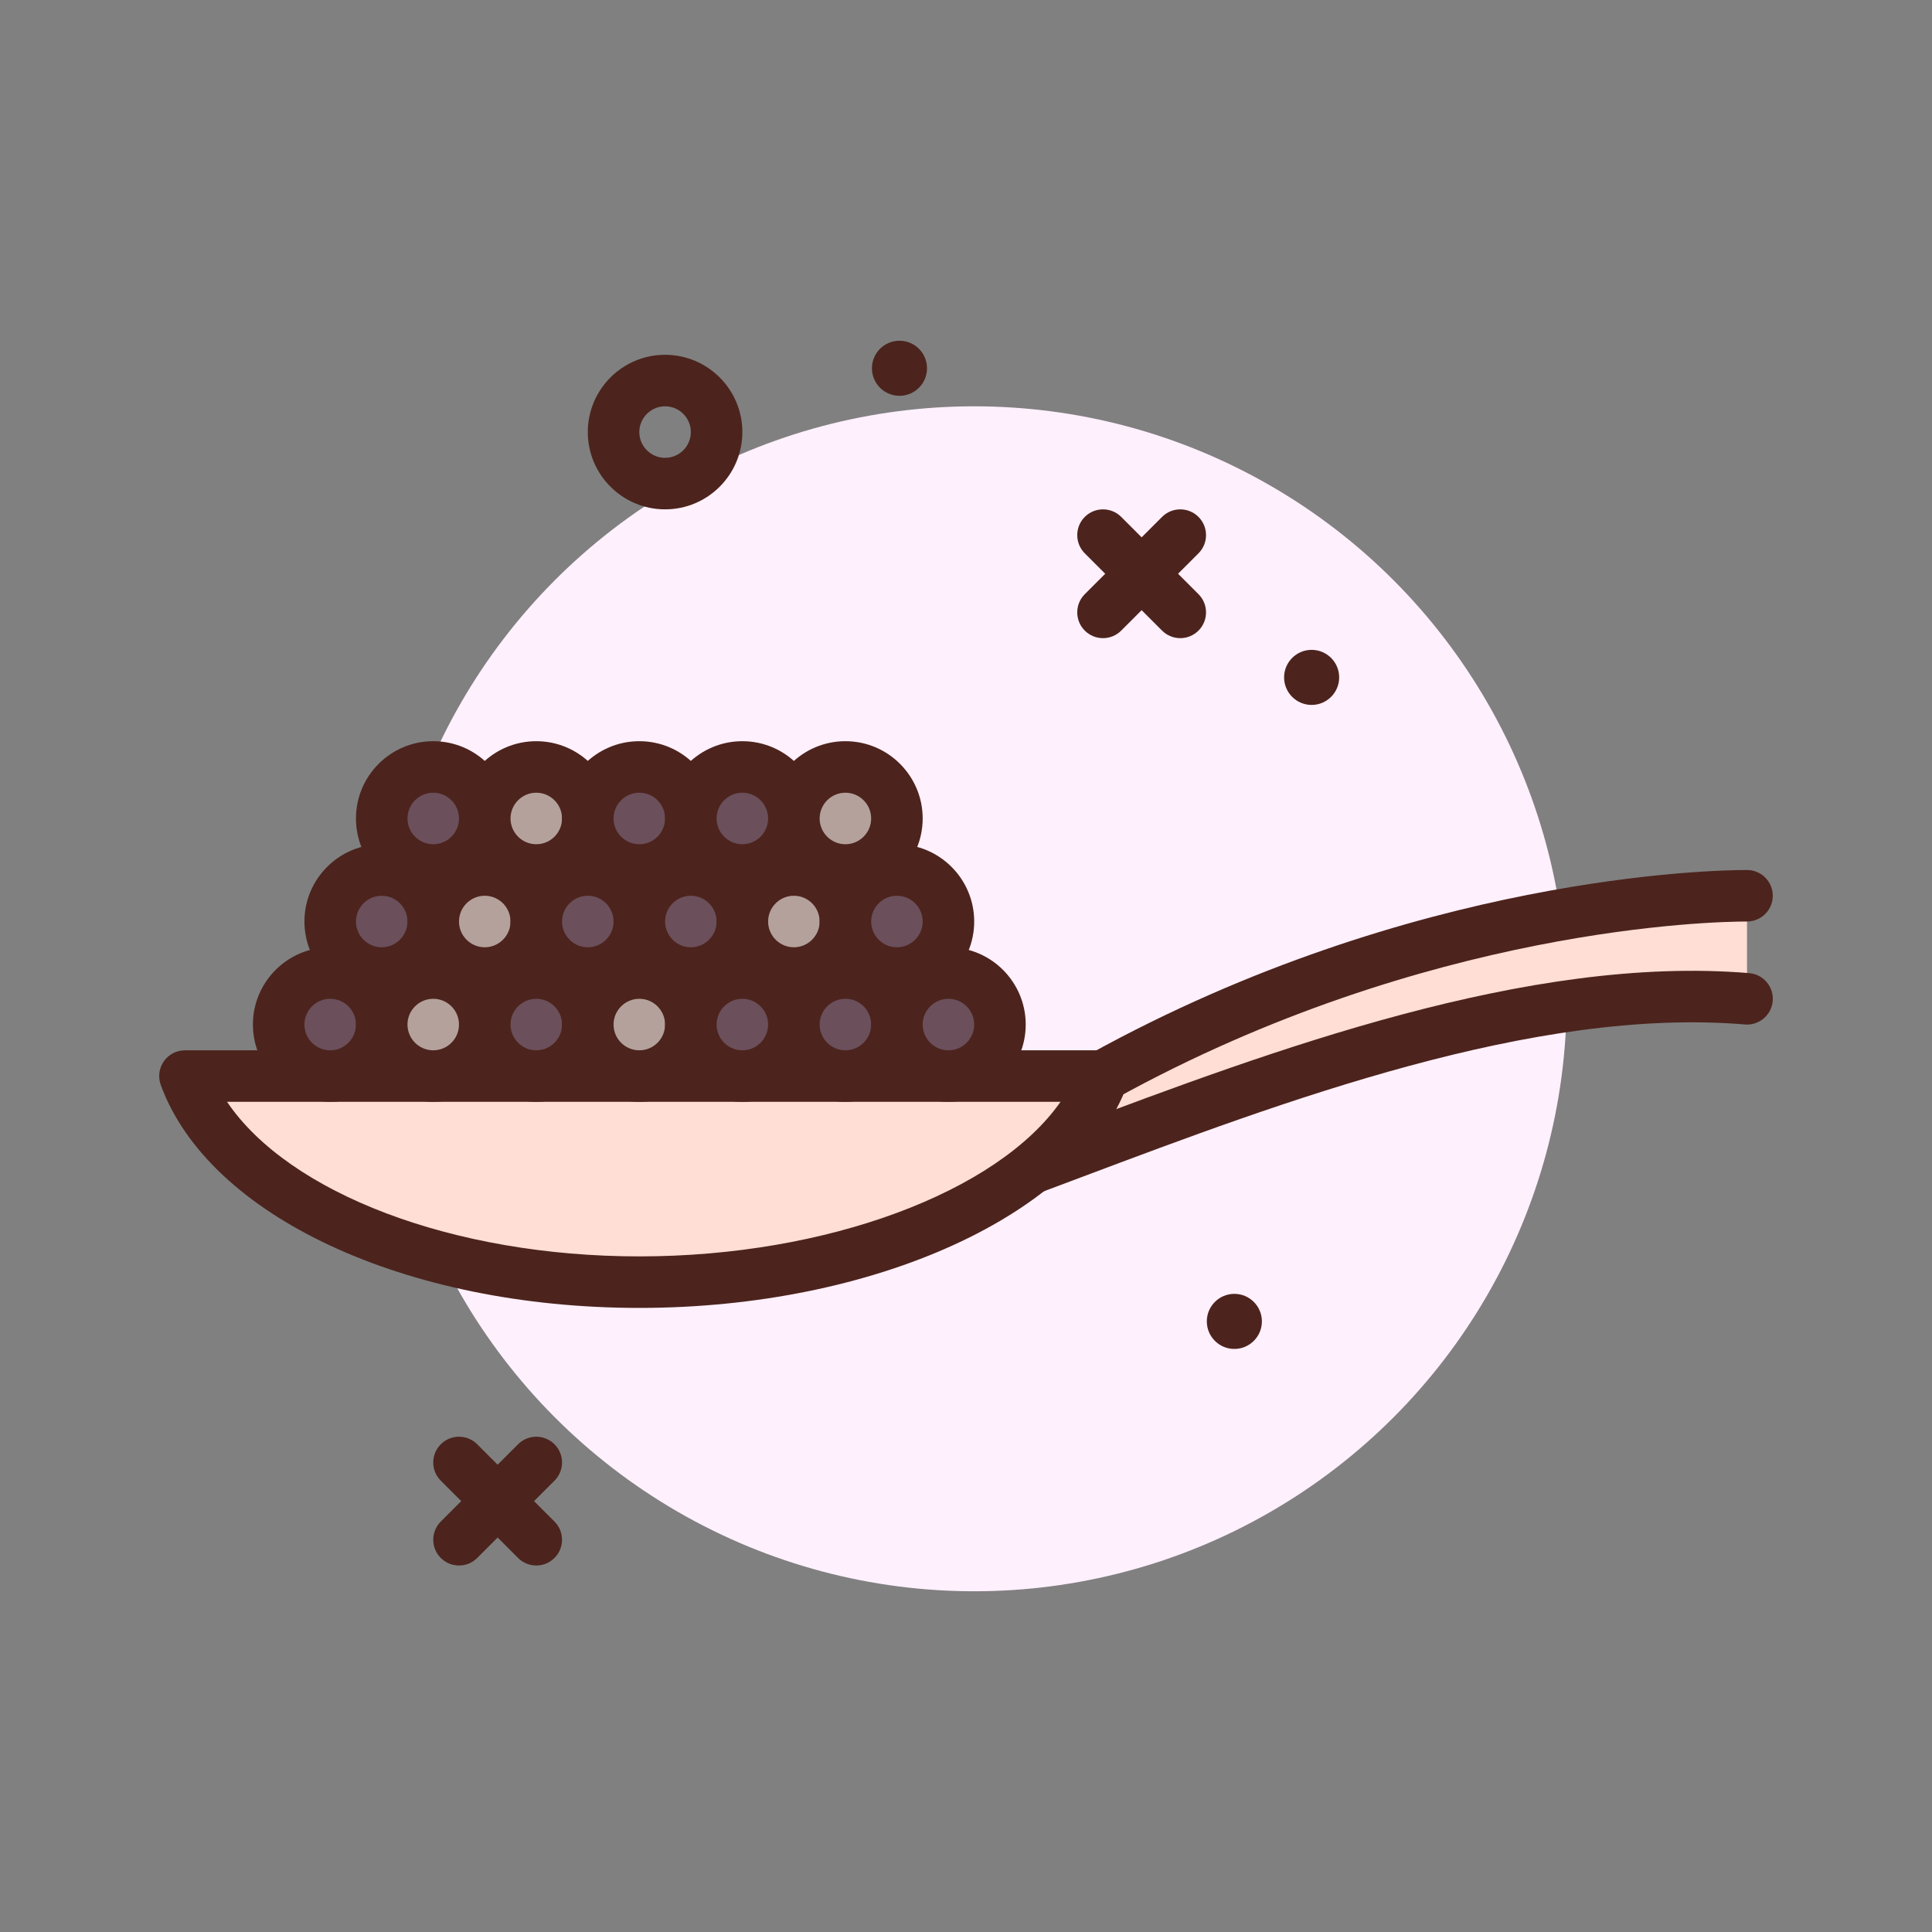 <svg id="pepper" enable-background="new 0 0 300 300" height="512" viewBox="0 0 300 300" width="512" xmlns="http://www.w3.org/2000/svg"><rect x="0" y="0" width="300" height="300" fill="#808080" stroke="none"/><g><circle cx="151.273" cy="155.092" fill="#fff0fd" r="92"/><g fill="#4c241d"><path d="m103.273 79.092c-6.617 0-12-5.383-12-12s5.383-12 12-12 12 5.383 12 12-5.382 12-12 12zm0-16c-2.205 0-4 1.795-4 4s1.795 4 4 4 4-1.795 4-4-1.795-4-4-4z"/><path d="m183.273 99.092c-1.023 0-2.047-.391-2.828-1.172l-12-12c-1.562-1.562-1.562-4.094 0-5.656s4.094-1.562 5.656 0l12 12c1.562 1.562 1.562 4.094 0 5.656-.781.781-1.804 1.172-2.828 1.172z"/><path d="m171.273 99.092c-1.023 0-2.047-.391-2.828-1.172-1.562-1.562-1.562-4.094 0-5.656l12-12c1.562-1.562 4.094-1.562 5.656 0s1.562 4.094 0 5.656l-12 12c-.781.781-1.804 1.172-2.828 1.172z"/><path d="m83.273 243.092c-1.023 0-2.047-.391-2.828-1.172l-12-12c-1.562-1.562-1.562-4.094 0-5.656s4.094-1.562 5.656 0l12 12c1.562 1.562 1.562 4.094 0 5.656-.781.781-1.804 1.172-2.828 1.172z"/><path d="m71.273 243.092c-1.023 0-2.047-.391-2.828-1.172-1.562-1.562-1.562-4.094 0-5.656l12-12c1.562-1.562 4.094-1.562 5.656 0s1.562 4.094 0 5.656l-12 12c-.781.781-1.804 1.172-2.828 1.172z"/><circle cx="139.67" cy="57.185" r="4.276"/><circle cx="203.67" cy="105.185" r="4.276"/><circle cx="191.67" cy="205.185" r="4.276"/></g><g><path d="m271.281 155.092c-48.008-4-108.008 28-140.008 36l40-24c50.723-28.002 97.793-28 100-28" fill="#ffded5"/><path d="m131.271 195.092c-1.584 0-3.062-.947-3.693-2.469-.758-1.832-.062-3.941 1.637-4.961l40-24c50.299-27.771 96.908-28.57 102.059-28.57 2.209 0 4 1.791 4 4s-1.791 4-4 4c-4.939 0-49.648.771-98.066 27.502l-7.422 4.453c31.957-12.018 71.543-26.803 105.828-23.941 2.201.184 3.838 2.117 3.654 4.318s-2.123 3.846-4.318 3.654c-32.746-2.736-71.717 11.936-103.043 23.719-13.873 5.217-25.854 9.723-35.662 12.176-.325.08-.651.119-.974.119z" fill="#4c241d"/></g><g><path d="m28.719 167.092c6.672 18.258 35.722 32 70.554 32s65.328-13.742 72-32z" fill="#ffded5"/><path d="m99.273 203.092c-36.303 0-66.861-14.238-74.312-34.627-.447-1.227-.27-2.596.48-3.666.748-1.07 1.971-1.707 3.277-1.707h142.555c1.307 0 2.529.637 3.277 1.707.75 1.07.928 2.439.48 3.666-7.331 20.064-39.192 34.627-75.757 34.627zm-64.017-32c9.596 14.186 35.061 24 64.018 24 29.174 0 55.617-9.998 65.402-24z" fill="#4c241d"/></g><g><circle cx="51.273" cy="159.092" fill="#6b4f5b" r="8"/><path d="m51.273 171.092c-6.617 0-12-5.383-12-12s5.383-12 12-12 12 5.383 12 12-5.382 12-12 12zm0-16c-2.205 0-4 1.795-4 4s1.795 4 4 4 4-1.795 4-4-1.795-4-4-4z" fill="#4c241d"/></g><g><circle cx="67.273" cy="159.092" fill="#b5a19c" r="8"/><path d="m67.273 171.092c-6.617 0-12-5.383-12-12s5.383-12 12-12 12 5.383 12 12-5.382 12-12 12zm0-16c-2.205 0-4 1.795-4 4s1.795 4 4 4 4-1.795 4-4-1.795-4-4-4z" fill="#4c241d"/></g><g><circle cx="83.273" cy="159.092" fill="#6b4f5b" r="8"/><path d="m83.273 171.092c-6.617 0-12-5.383-12-12s5.383-12 12-12 12 5.383 12 12-5.382 12-12 12zm0-16c-2.205 0-4 1.795-4 4s1.795 4 4 4 4-1.795 4-4-1.795-4-4-4z" fill="#4c241d"/></g><g><circle cx="99.273" cy="159.092" fill="#b5a19c" r="8"/><path d="m99.273 171.092c-6.617 0-12-5.383-12-12s5.383-12 12-12 12 5.383 12 12-5.382 12-12 12zm0-16c-2.205 0-4 1.795-4 4s1.795 4 4 4 4-1.795 4-4-1.795-4-4-4z" fill="#4c241d"/></g><g><circle cx="115.273" cy="159.092" fill="#6b4f5b" r="8"/><path d="m115.273 171.092c-6.617 0-12-5.383-12-12s5.383-12 12-12 12 5.383 12 12-5.382 12-12 12zm0-16c-2.205 0-4 1.795-4 4s1.795 4 4 4 4-1.795 4-4-1.795-4-4-4z" fill="#4c241d"/></g><g><circle cx="131.273" cy="159.092" fill="#6b4f5b" r="8"/><path d="m131.273 171.092c-6.617 0-12-5.383-12-12s5.383-12 12-12 12 5.383 12 12-5.382 12-12 12zm0-16c-2.205 0-4 1.795-4 4s1.795 4 4 4 4-1.795 4-4-1.794-4-4-4z" fill="#4c241d"/></g><g><circle cx="147.273" cy="159.092" fill="#6b4f5b" r="8"/><path d="m147.273 171.092c-6.617 0-12-5.383-12-12s5.383-12 12-12 12 5.383 12 12-5.382 12-12 12zm0-16c-2.205 0-4 1.795-4 4s1.795 4 4 4 4-1.795 4-4-1.794-4-4-4z" fill="#4c241d"/></g><g><circle cx="59.273" cy="143.092" fill="#6b4f5b" r="8"/><path d="m59.273 155.092c-6.617 0-12-5.383-12-12s5.383-12 12-12 12 5.383 12 12-5.382 12-12 12zm0-16c-2.205 0-4 1.795-4 4s1.795 4 4 4 4-1.795 4-4-1.795-4-4-4z" fill="#4c241d"/></g><g><circle cx="75.273" cy="143.092" fill="#b5a19c" r="8"/><path d="m75.273 155.092c-6.617 0-12-5.383-12-12s5.383-12 12-12 12 5.383 12 12-5.382 12-12 12zm0-16c-2.205 0-4 1.795-4 4s1.795 4 4 4 4-1.795 4-4-1.795-4-4-4z" fill="#4c241d"/></g><g><circle cx="91.273" cy="143.092" fill="#6b4f5b" r="8"/><path d="m91.273 155.092c-6.617 0-12-5.383-12-12s5.383-12 12-12 12 5.383 12 12-5.382 12-12 12zm0-16c-2.205 0-4 1.795-4 4s1.795 4 4 4 4-1.795 4-4-1.795-4-4-4z" fill="#4c241d"/></g><g><circle cx="107.273" cy="143.092" fill="#6b4f5b" r="8"/><path d="m107.273 155.092c-6.617 0-12-5.383-12-12s5.383-12 12-12 12 5.383 12 12-5.382 12-12 12zm0-16c-2.205 0-4 1.795-4 4s1.795 4 4 4 4-1.795 4-4-1.795-4-4-4z" fill="#4c241d"/></g><g><circle cx="123.273" cy="143.092" fill="#b5a19c" r="8"/><path d="m123.273 155.092c-6.617 0-12-5.383-12-12s5.383-12 12-12 12 5.383 12 12-5.382 12-12 12zm0-16c-2.205 0-4 1.795-4 4s1.795 4 4 4 4-1.795 4-4-1.795-4-4-4z" fill="#4c241d"/></g><g><circle cx="67.273" cy="127.092" fill="#6b4f5b" r="8"/><path d="m67.273 139.092c-6.617 0-12-5.383-12-12s5.383-12 12-12 12 5.383 12 12-5.382 12-12 12zm0-16c-2.205 0-4 1.795-4 4s1.795 4 4 4 4-1.795 4-4-1.795-4-4-4z" fill="#4c241d"/></g><g><circle cx="83.273" cy="127.092" fill="#b5a19c" r="8"/><path d="m83.273 139.092c-6.617 0-12-5.383-12-12s5.383-12 12-12 12 5.383 12 12-5.382 12-12 12zm0-16c-2.205 0-4 1.795-4 4s1.795 4 4 4 4-1.795 4-4-1.795-4-4-4z" fill="#4c241d"/></g><g><circle cx="99.273" cy="127.092" fill="#6b4f5b" r="8"/><path d="m99.273 139.092c-6.617 0-12-5.383-12-12s5.383-12 12-12 12 5.383 12 12-5.382 12-12 12zm0-16c-2.205 0-4 1.795-4 4s1.795 4 4 4 4-1.795 4-4-1.795-4-4-4z" fill="#4c241d"/></g><g><circle cx="115.273" cy="127.092" fill="#6b4f5b" r="8"/><path d="m115.273 139.092c-6.617 0-12-5.383-12-12s5.383-12 12-12 12 5.383 12 12-5.382 12-12 12zm0-16c-2.205 0-4 1.795-4 4s1.795 4 4 4 4-1.795 4-4-1.795-4-4-4z" fill="#4c241d"/></g><g><circle cx="131.273" cy="127.092" fill="#b5a19c" r="8"/><path d="m131.273 139.092c-6.617 0-12-5.383-12-12s5.383-12 12-12 12 5.383 12 12-5.382 12-12 12zm0-16c-2.205 0-4 1.795-4 4s1.795 4 4 4 4-1.795 4-4-1.794-4-4-4z" fill="#4c241d"/></g><g><circle cx="139.273" cy="143.092" fill="#6b4f5b" r="8"/><path d="m139.273 155.092c-6.617 0-12-5.383-12-12s5.383-12 12-12 12 5.383 12 12-5.382 12-12 12zm0-16c-2.205 0-4 1.795-4 4s1.795 4 4 4 4-1.795 4-4-1.794-4-4-4z" fill="#4c241d"/></g></g></svg>